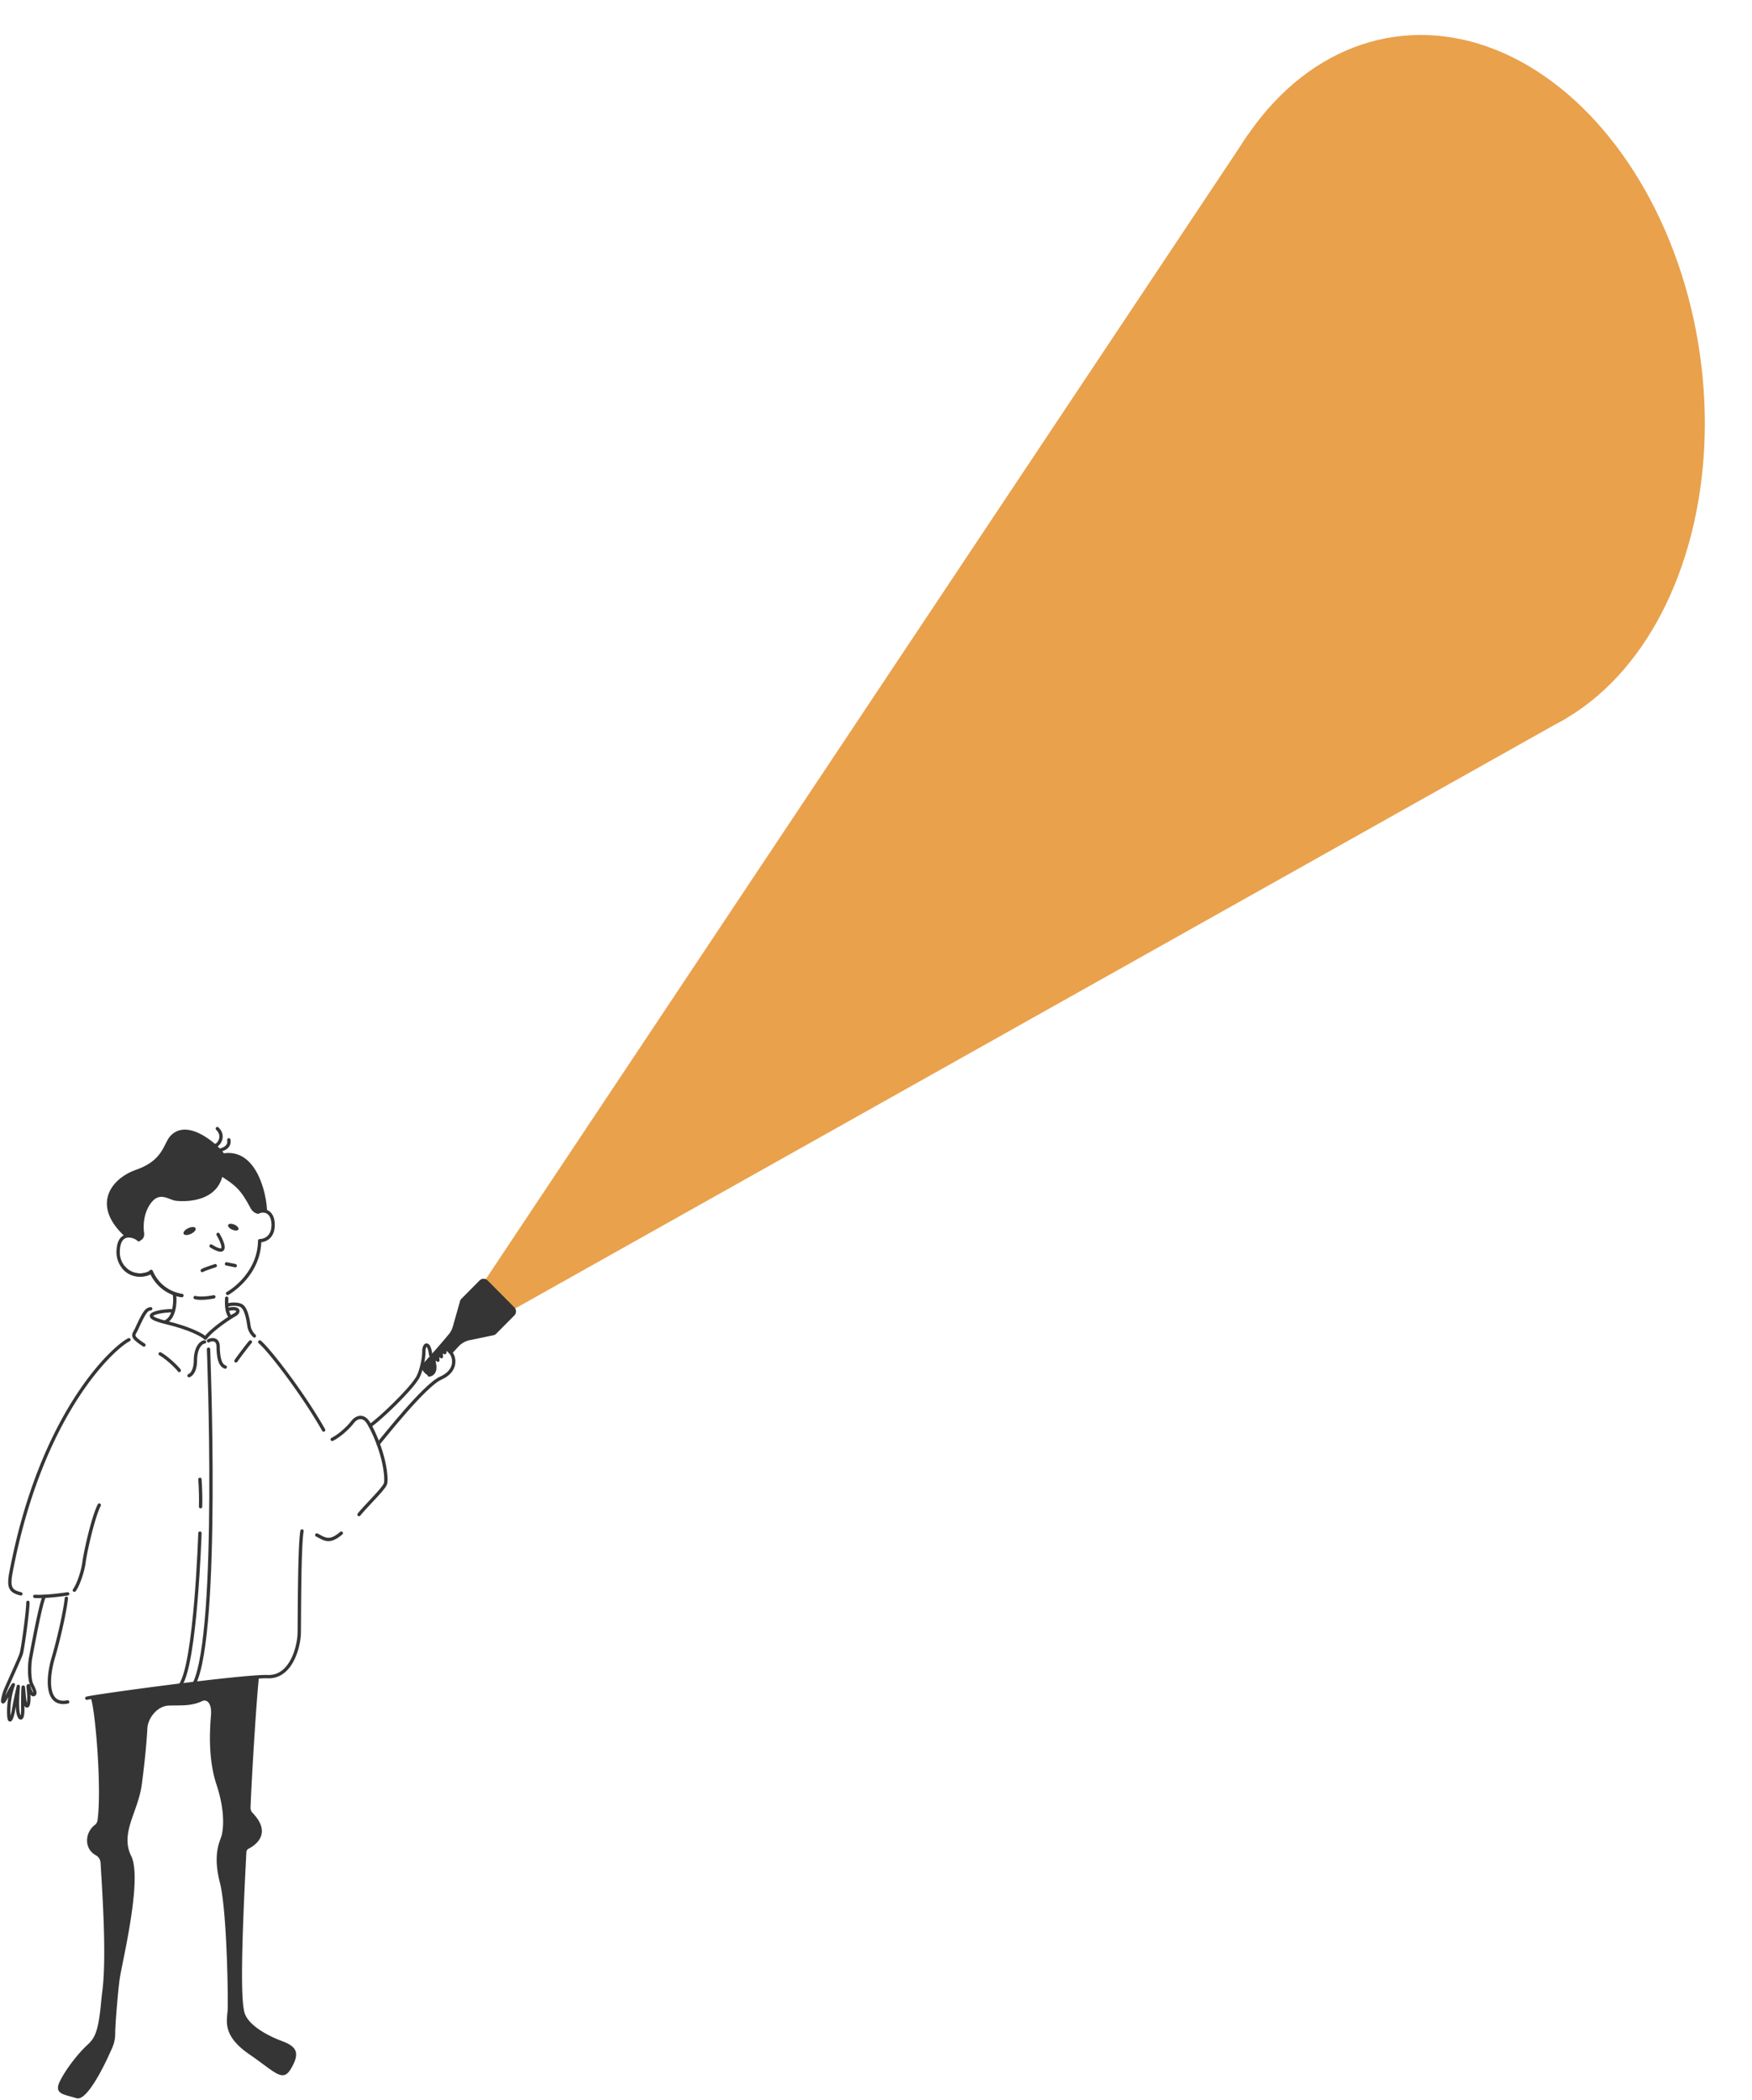 <svg width="1314" height="1574" fill="none" xmlns="http://www.w3.org/2000/svg"><path d="M167.855 864.52c-3.682-5.749-28.147-28.335-41.064-11.786-4.462 6.598-5.782 17.503-24.696 24.124-18.913 6.621-33.69 26.51-8.709 49.761 3.452-2.21 7.262.16 8.829 2.474 1.567 2.313 6.641.312 5.854-4.997-.788-5.308-.414-15.78 5.909-23.218 6.323-7.438 12.726-1.474 17.76-.801 5.035.672 29.508 1.93 34.94-17.847 11.493 7.294 14.627 11.153 21.18 23.283 1.949 3.643 5.361 5.117 7.103 3.363a4.93 4.93 0 012.405-1.484 4.908 4.908 0 012.82.083c.342-5.789-5.09-46.67-32.331-42.955z" fill="#353535"/><path d="M161.34 858.731c2.609-.136 7.556-7.149 1.638-12.73m.575 16.413c3.078-.384 9.114-2.146 8.065-8.006" stroke="#353535" stroke-width="2.5" stroke-miterlimit="10" stroke-linecap="round"/><path d="M104.091 929.357c-2.258-2.53-15.024-8.007-15.477 8.599a17.841 17.841 0 004.183 12.218c7.747 8.967 20.035 4.964 20.544 2.954a29.94 29.94 0 009.155 12.039 29.663 29.663 0 0013.839 5.984" stroke="#353535" stroke-width="2.5" stroke-linecap="round" stroke-linejoin="round"/><path d="M92.797 950.173c7.755 8.928 19.255 4.884 20.544 2.955a29.922 29.922 0 009.155 12.039 29.647 29.647 0 0013.838 5.983m10.055 1.498s3.889 1.393 13.99-.537m10.332-2.562c3.34-1.793 23.717-15.212 24.035-39.496 5.011-.168 10.451-3.531 10.085-12.682-.365-9.152-6.529-11.049-11.341-8.735m-70.008 82.427c8.288-3.019 8.153-17.895 7.159-21.394m39.377 3.467c0 2.522-.629 9.344 2.298 13.475m-8.78-61.29c1.463 2.242 10.101 18.231-5.225 8.695m-6.618 18.375c1.806-1.12 9.751-3.619 9.751-3.619m8.431-1.361c1.742.352 5.289 1.033 6.546 1.361" stroke="#353535" stroke-width="2.5" stroke-linecap="round" stroke-linejoin="round"/><path d="M143.183 924.932c2.488-1.157 4.064-3.055 3.521-4.239-.544-1.185-3.002-1.206-5.49-.049-2.488 1.158-4.064 3.056-3.521 4.24.544 1.184 3.001 1.206 5.49.048zm35.661-3.367c.448-1.043-.92-2.643-3.057-3.574-2.136-.93-4.232-.839-4.68.204-.449 1.043.92 2.643 3.057 3.573 2.136.931 4.232.84 4.68-.203z" fill="#353535"/><path d="M128.827 982.616c-2.497-.632-30.359 2.522-4.024 8.807 17.688 4.276 27.097 9.467 29.253 11.637 5.225-7.081 19.51-16.2 22.269-17.61 2.76-1.409 4.12-5.732-4.772-4.091" stroke="#353535" stroke-width="2.5" stroke-linecap="round" stroke-linejoin="round"/><path d="M113.022 981.031c-2.712.6-3.976.712-10.132 14.171-2.506 5.998-5.854 5.788 5.066 13.048m12.177 6.62c5.432 3.05 12.646 10.11 14.316 12.42m18.915-21.35c-2.386.21-6.689 3.89-6.792 13.88-.104 9.99-4.812 11.38-4.812 11.38m14.635-26.11c2.298-1.36 7.102-1.68 7.205 4.11.104 5.79.629 14.09 5.337 15.56m18.84-18.82c-1.71 1.89-9.13 11.67-10.8 14.19m-5.797-41.99c3.571-.92 8.478-.6 10.395.969 2.386 1.922 4.08 6.942 5.122 14.732a12.863 12.863 0 004.08 7.579m-94.05 2.84c-11.43 5.6-66.253 55.01-88.825 176.2-1.392 9.18-.278 12.41 7.73 14.3m10.452 1.89c9.059.56 24.656-1.89 24.656-1.89m5.018-2.73c2.513-3.21 6.275-13.33 7.245-20.9.97-7.58 6.69-33.52 11.43-42.92" stroke="#353535" stroke-width="2.5" stroke-linecap="round" stroke-linejoin="round"/><path d="M20.93 1201.15c0 6.59-3.834 34.79-5.019 38.56-1.129 3.61-11.286 25.46-12.4 28.69-1.113 3.23-3.483 12.9 1.743 2.94a67.23 67.23 0 014.772-8.48 59.64 59.64 0 00-3.484 20.69c.143 11.64 2.927 2.73 3.699-2.25.771-4.98 3.483-17.18 3.483-17.18s-1.256 13.61-.215 19.43c1.042 5.82 3.627 5.96 3.556-1.75-.072-7.71.071-16.42.35-17.12.278-.71.628 8.8 1.59 12.34.963 3.54 3.627 2.67 2.299-10.52-.485-3.58.159-2.82.159-2.82s1.964 7.79 4.056 6.53c1.591-.8-.103-4.13-1.845-7.77-1.742-3.65-1.813-14.1-.692-19.92 1.122-5.83 7.46-40.78 10.276-45.9m16.512 1.44c-.979 9.96-6.093 32.13-9.895 44.89-3.762 12.62-6.577 36.39 10.873 32.82m144.068-269.83c6.825 5.6 32.18 38.25 47.928 66.02m6.412 7.01c6.268-3.2 12.4-9.25 15.327-13.04 2.927-3.79 7.524-4.91 10.864-.7 3.341 4.2 13.235 24.69 14.07 42.64 0 4.63 0 4.63-3.34 8.81-3.341 4.18-14.317 15.28-16.79 18.64m-31.695 15.33c5.71 2.8 9.194 6.45 18.388-1.4m-29.468-1.62c-2.091 11.79-1.885 67.53-2.091 76.8-.207 9.26-5.639 33.03-23.614 32.39-17.975-.63-127.209 14.1-135.711 16.18" stroke="#353535" stroke-width="2.5" stroke-linecap="round" stroke-linejoin="round"/><path d="M67.88 1272.48c3.229 5.4 8.669 67.52 5.273 91.98-.094.7-.325 1.38-.68 1.99a5.433 5.433 0 01-1.388 1.58c-7.516 5.7-8.129 17.83.692 22.63a6.954 6.954 0 012.573 2.38 7.032 7.032 0 011.085 3.35c1.042 18.79 4.772 69.53 1.289 96.36-.334 2.59-.62 5.18-.86 7.77-2.282 25.07-5.543 27.88-11.182 33.18-5.997 5.6-15.326 17.25-19.931 26.79-4.605 9.53 4.04 9.54 12.542 12.34 8.503 2.8 22.994-29.17 25.078-33.8 2.084-4.63 4.04-8.01 4.04-15.15 0-7.14 2.267-33.19 3.42-40.89 1.877-12.62 17.132-74.46 8.566-91.72-8.566-17.26 5.226-33.04 7.954-53.65 2.728-20.6 3.762-34.5 4.183-42.08.422-7.57 7.317-16.81 16.305-17.04 8.987-.22 16.44.49 24.377-3.15 3.762-2.11 7.676 1.26 7.039 9.95-.636 8.7-2.72 31.84 4.112 52.46 6.832 20.62 5.011 34.08 3.762 38.43-1.248 4.35-6.689 13.61-1.256 34.86 5.432 21.25 6.267 87.52 5.853 95.52-.413 8-4.39 19.14 16.09 33.23 20.481 14.1 25.293 21.68 31.767 10.32s3.976-16.02-7.31-20.2c-11.286-4.19-25.085-12.01-27.837-21.04-2.752-9.02-2.72-42.49 1.249-118.49l.111-2.03c.029-.53.196-1.05.485-1.5a3.06 3.06 0 011.162-1.05c4.772-2.46 18.03-11.21 3.006-26.84a5.442 5.442 0 01-1.543-4c.883-24.02 4.772-85.83 6.363-98.04-21.451 2.99-99.085 11.15-126.39 15.55z" fill="#353535"/><path d="M156.393 1011.39s8.391 211.37-10.586 250.48m4.145-112.62s-3.181 97.96-14.698 113.91m14.697-154.24c.485 6.2.692 16.41.485 20.51" stroke="#353535" stroke-width="2.5" stroke-linecap="round" stroke-linejoin="round"/><ellipse cx="1083.87" cy="292.365" rx="192.93" ry="267.483" transform="rotate(-8.237 1083.87 292.365)" fill="#E9A14C"/><path d="M277.549 1068.71c7.898-5.34 29.428-26.27 34.757-34.68 2.823-3.27 5.639-14.53 5.567-20.73-.071-6.21 3.977-8.01 5.122 2.31m-1.112 15.12c2.441-.36 5.368-2.46 3.762-9.26-.629-2.46 1.113-3.86 2.791-1.82-.7-3.16 1.042-5.12 2.641-2.67-.692-3.3.795-4.7 2.513-3.02-.215-3.2 1.392-3.64 4.526.07 3.133 3.72 4.597 13.68-7.524 19.01-12.121 5.33-42.814 44.4-46.926 49.23" stroke="#353535" stroke-width="2.5" stroke-linecap="round" stroke-linejoin="round"/><path d="M935.93 101.014L360.846 964.113l22.898 18.208 790.866-443.858-238.68-437.449z" fill="#E9A14C"/><path d="M385.757 980.014l-20.05-20.185a4.246 4.246 0 00-3.007-1.255 4.23 4.23 0 00-3.006 1.255l-13.625 13.723a4.246 4.246 0 00-1.177 2.282l-5.265 18.535a15.79 15.79 0 01-3.022 5.781c-5.854 7.13-16.615 19.3-20.274 23.05-1.368 1.68 1.591 6.35 4.772 7.82 3.762-1.1 4.613-2.35 4.613-2.35l1.201-2.84-.883-4.94v-1.11l1.146-.52 1.145.84.795-.42-.31-1.95.732-1.26 1.042.58.731.31.16-1.2.047-1.11.732-1.31 1.312.84.573-.27-.056-1.47.318-1 1.933 1 1.042 1.05 1.042 1.37 5.496-5.93a15.819 15.819 0 018.391-4.74l17.37-3.59a4.24 4.24 0 002.45-1.202l13.624-13.723a4.28 4.28 0 00.935-4.671 4.267 4.267 0 00-.927-1.39z" fill="#353535"/></svg>